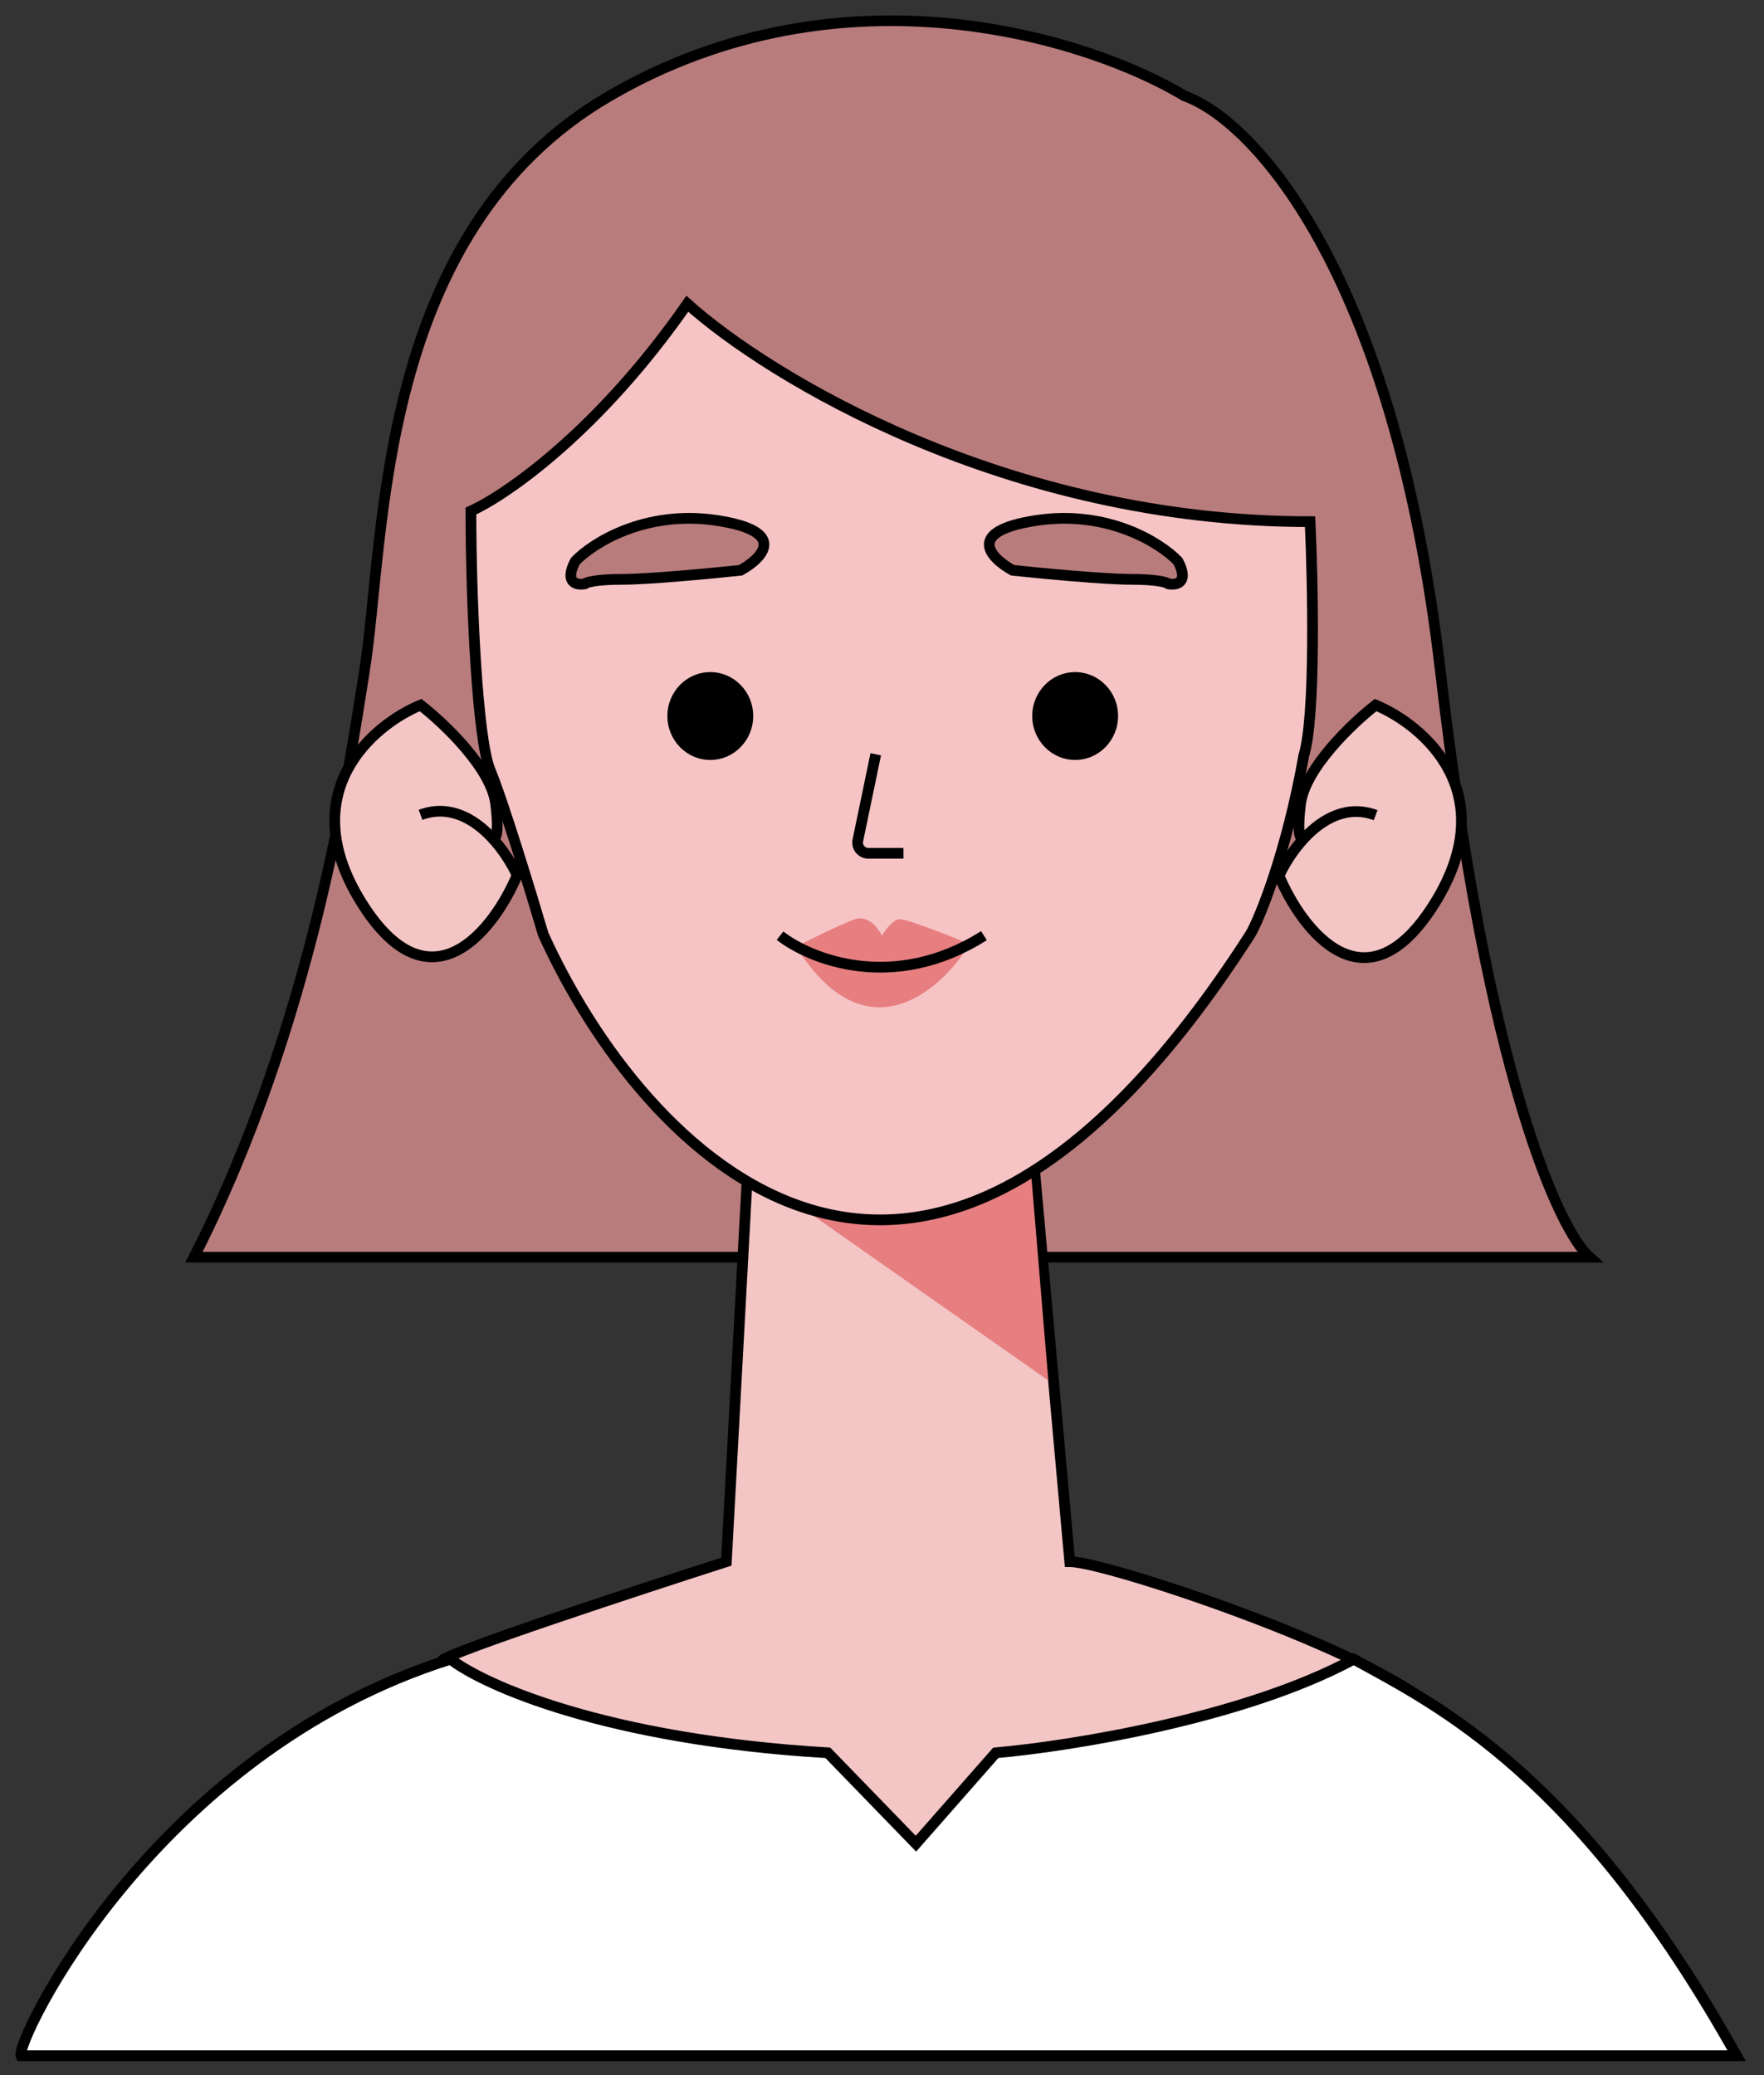 <svg width="85" height="100" viewBox="0 0 85 100" fill="none" xmlns="http://www.w3.org/2000/svg">
<rect x="0" y="0" width="85" height="100" fill="#333333" stroke="none"/>
<path d="M76.594 60.583H9.346C15.095 49.289 16.82 36.969 17.559 32.349C18.586 25.932 18.073 11.199 29.366 4.628C40.66 -1.943 52.552 1.89 57.087 4.628C60.252 5.74 67.148 12.842 69.407 32.349C71.666 51.856 75.139 59.299 76.594 60.583Z" fill="#B97C7C" stroke="black" stroke-width="0.513"/>
<path d="M35.001 75.256L36.036 56.204L49.739 55.145L51.548 75.256C53.41 75.256 67.747 80.089 69.339 82.743C39.747 106.364 20.781 80.549 21.298 80.019C21.712 79.596 30.606 76.668 35.001 75.256Z" fill="#F3C5C5" stroke="black" stroke-width="0.517"/>
<path d="M49.48 54.087C44.02 56.945 40.228 59.046 38.88 58.366L50.514 66.524L49.48 54.087Z" fill="#E77E7F"/>
<path d="M23.615 37.102C23 35.623 22.692 29.027 22.692 24.627C24.388 23.858 28.847 20.785 33.119 14.638C37.019 18.139 48.48 25.139 63.128 25.139C63.265 28.127 63.397 34.564 62.825 36.408C62.006 41.055 60.675 44.319 60.248 45.023C44.263 69.949 30.873 55.409 26.177 45.023C25.579 42.999 24.23 38.581 23.615 37.102Z" fill="#F6C4C5" stroke="black" stroke-width="0.517"/>
<path d="M41.206 44.296C40.586 44.507 39.052 45.266 38.362 45.619C41.672 50.911 45.257 47.824 46.636 45.619L46.377 45.354C45.515 45.001 43.708 44.296 43.372 44.296C43.035 44.296 42.65 44.825 42.499 45.09C42.327 44.737 41.827 44.084 41.206 44.296Z" fill="#E77E7F"/>
<path d="M37.587 45.09C39.052 46.236 43.068 47.842 47.412 45.09" stroke="black" stroke-width="0.517"/>
<path d="M17.421 43.502C14.112 38.209 17.938 34.946 20.265 33.976C21.385 34.846 23.678 37.016 23.885 38.739C24.08 40.368 23.851 40.504 23.69 40.355C24.256 40.955 24.68 41.654 24.919 42.179C23.799 44.825 20.73 48.794 17.421 43.502Z" fill="#F3C5C5"/>
<path d="M20.265 39.268C21.624 38.762 22.805 39.427 23.664 40.327M23.664 40.327C24.243 40.933 24.676 41.646 24.919 42.179C23.799 44.825 20.73 48.794 17.421 43.502C14.112 38.209 17.938 34.946 20.265 33.976C21.385 34.846 23.678 37.016 23.885 38.739C24.091 40.461 23.823 40.515 23.664 40.327Z" stroke="black" stroke-width="0.517"/>
<path d="M69.13 43.531C72.441 38.223 68.613 34.949 66.286 33.976C65.165 34.848 62.873 37.026 62.666 38.754C62.47 40.388 62.699 40.525 62.86 40.374C62.294 40.976 61.87 41.678 61.631 42.204C62.752 44.858 65.82 48.84 69.13 43.531Z" fill="#F3C5C5"/>
<path d="M66.286 39.284C64.927 38.777 63.746 39.444 62.887 40.346M62.887 40.346C62.307 40.954 61.874 41.67 61.631 42.204C62.752 44.858 65.82 48.84 69.13 43.531C72.441 38.223 68.613 34.949 66.286 33.976C65.165 34.848 62.873 37.026 62.666 38.754C62.459 40.481 62.727 40.535 62.887 40.346Z" stroke="black" stroke-width="0.517"/>
<ellipse cx="34.226" cy="34.505" rx="2.068" ry="2.117" fill="black"/>
<ellipse cx="51.807" cy="34.505" rx="2.068" ry="2.117" fill="black"/>
<path d="M42.199 36.347L41.336 40.498C41.269 40.819 41.514 41.12 41.842 41.12H43.533" stroke="black" stroke-width="0.517"/>
<path d="M49.935 25.081C53.394 24.557 55.928 26.172 56.763 27.045C57.309 28.093 56.687 28.209 56.307 28.137C56.231 28.064 55.761 27.918 54.487 27.918C53.212 27.918 50.162 27.627 48.797 27.482C47.735 26.9 46.475 25.605 49.935 25.081Z" fill="#B97C7C" stroke="black" stroke-width="0.517"/>
<path d="M34.547 25.081C31.087 24.557 28.553 26.172 27.719 27.045C27.173 28.093 27.795 28.209 28.174 28.137C28.25 28.064 28.72 27.918 29.995 27.918C31.269 27.918 34.319 27.627 35.685 27.482C36.747 26.9 38.006 25.605 34.547 25.081Z" fill="#B97C7C" stroke="black" stroke-width="0.517"/>
<path d="M21.709 79.956C7.369 84.468 0.742 98.401 1.008 99.065H83.679C76.107 85.53 69.339 82.212 65.234 79.956C59.926 82.823 51.522 84.158 47.983 84.468L44.135 88.847L39.889 84.468C29.166 83.831 23.301 81.195 21.709 79.956Z" fill="white" stroke="black" stroke-width="0.518"/>
</svg>
